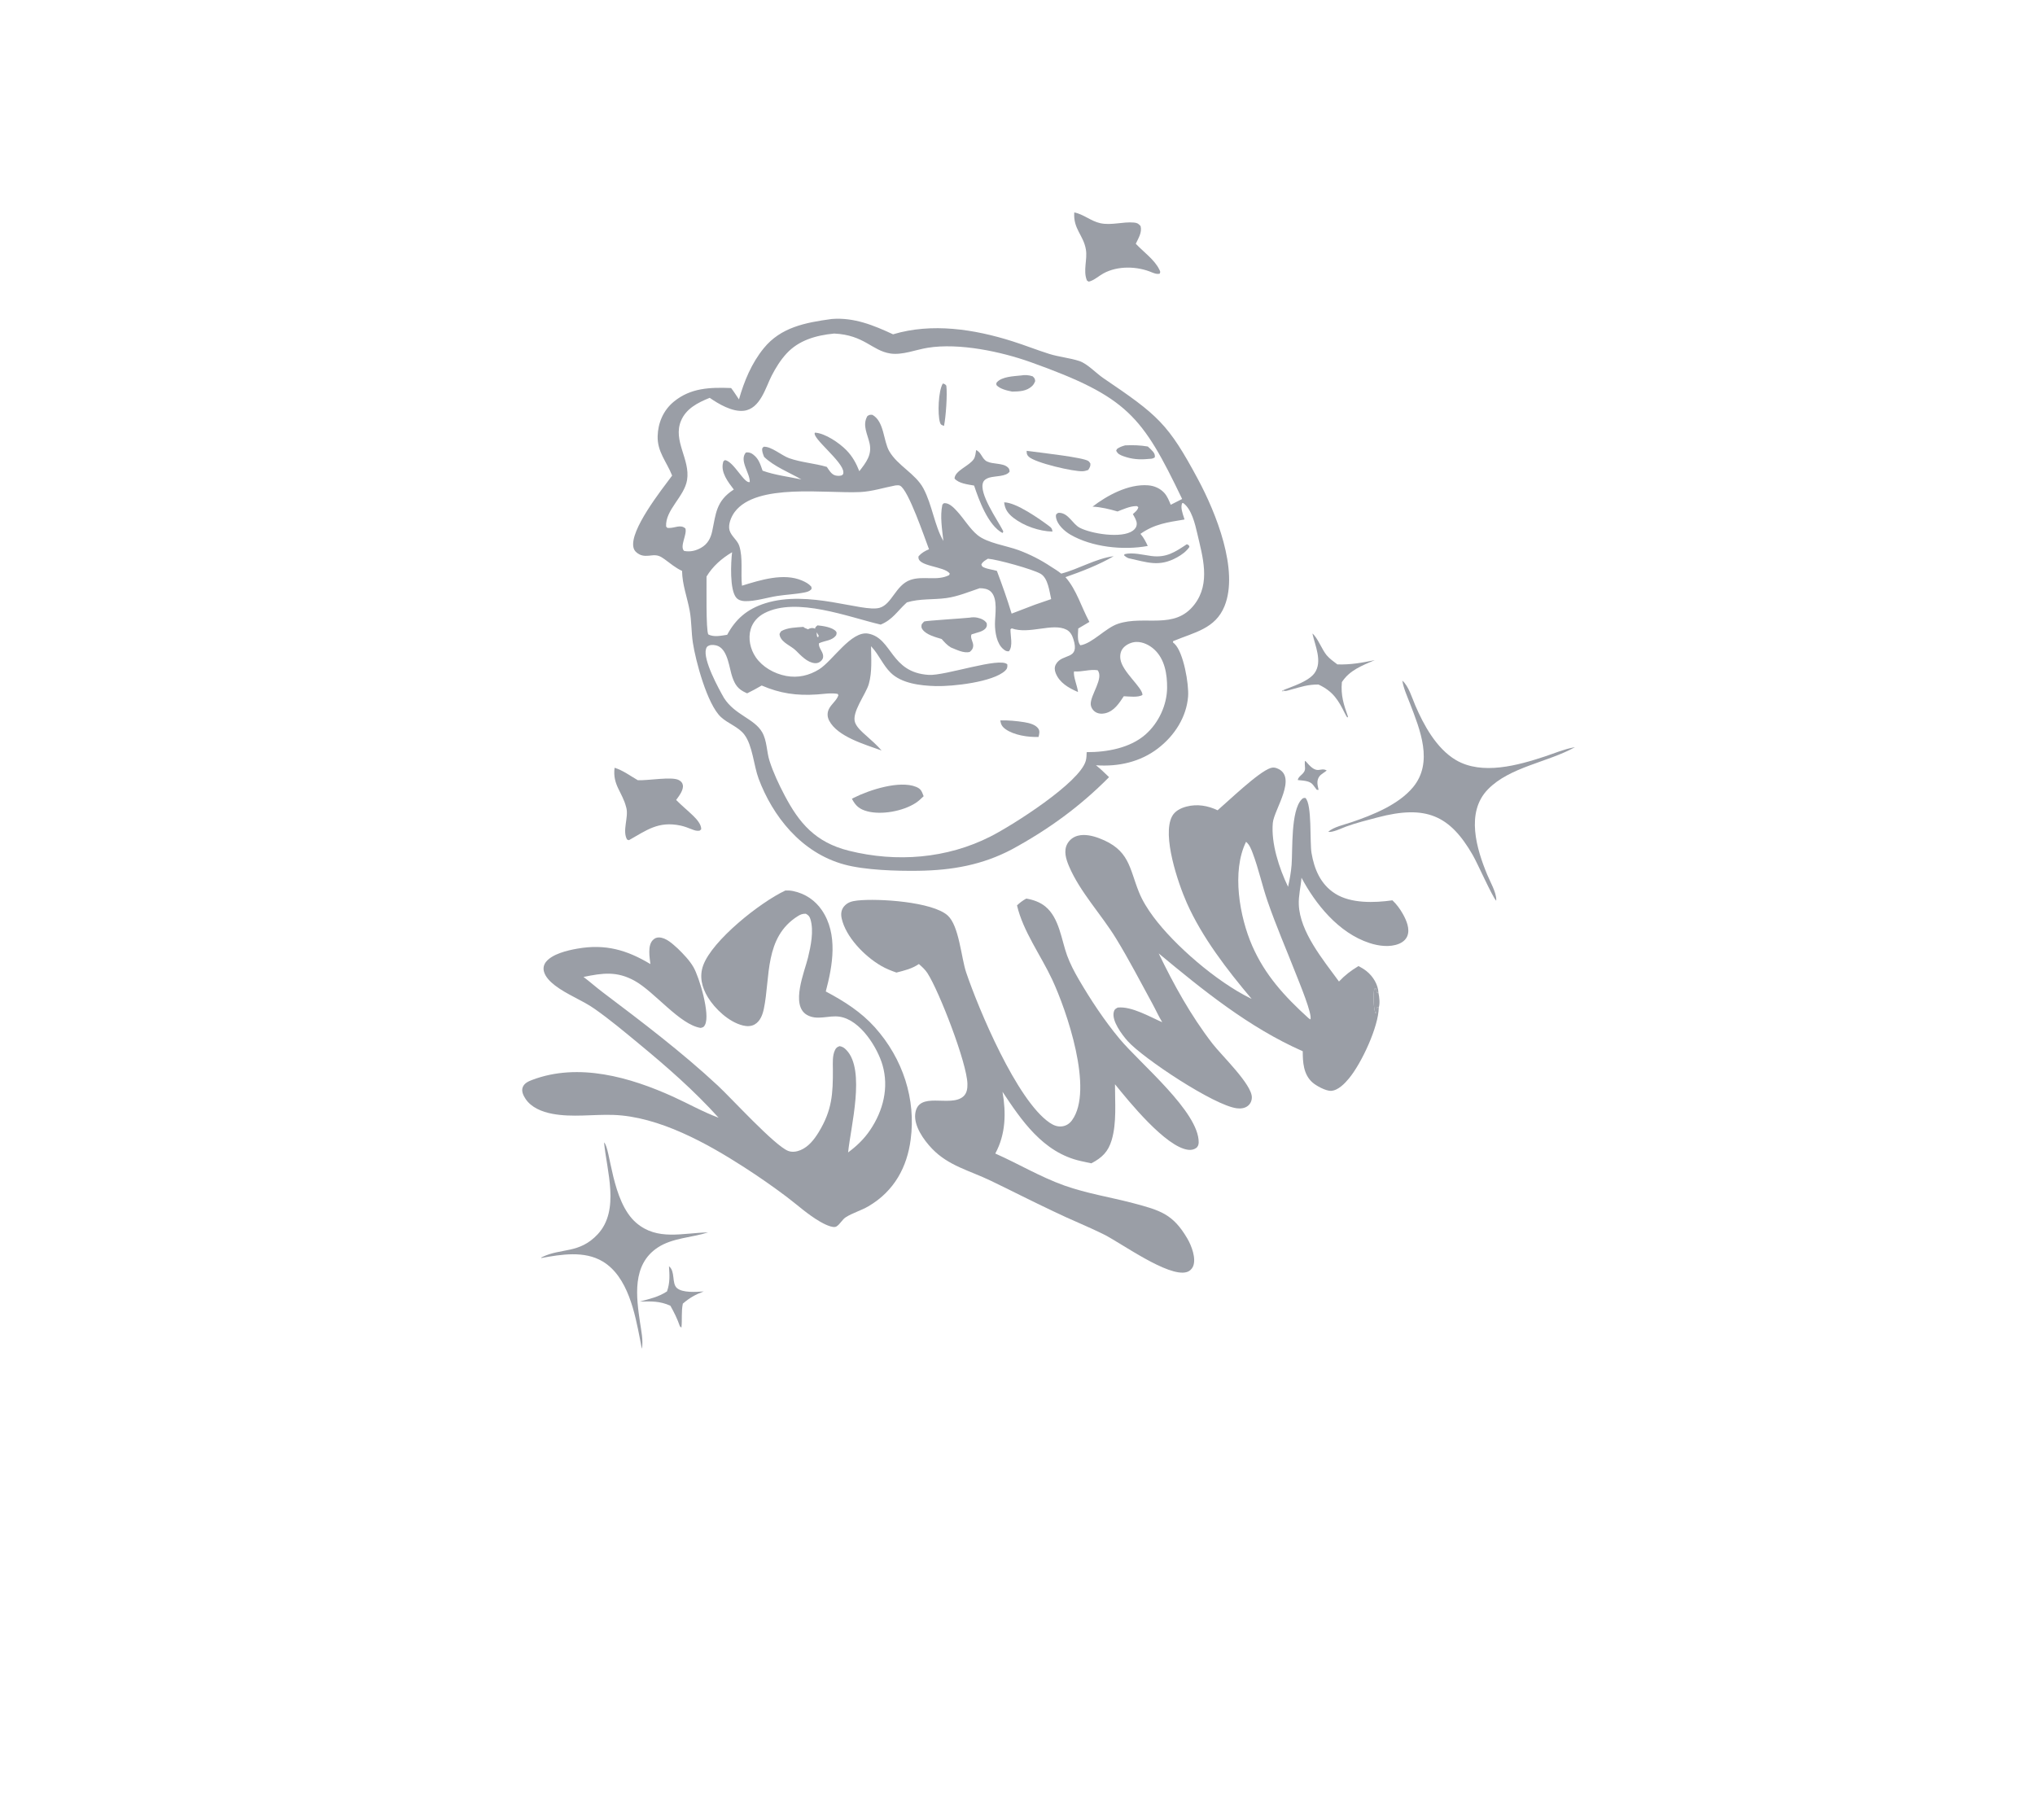 <svg width="142" height="127" viewBox="0 0 142 127" fill="none" xmlns="http://www.w3.org/2000/svg">
<path d="M91.051 53.094C91.157 53.163 91.12 53.128 91.2 53.223C91.964 54.123 92.108 53.493 92.579 53.77C92.494 53.83 92.41 53.891 92.326 53.951C92.225 54.023 92.124 54.091 92.055 54.191C91.87 54.46 91.923 54.747 91.992 55.039L92.011 55.118L91.885 55.116C91.796 54.995 91.706 54.873 91.611 54.755C91.381 54.471 90.918 54.478 90.56 54.434C90.594 54.099 91.11 54.025 91.062 53.551C91.046 53.393 91.042 53.253 91.051 53.094Z" fill="#9A9EA6"/>
<path d="M46.68 88.36C47.136 88.726 46.862 89.545 47.229 89.878C47.62 90.232 48.59 90.155 49.105 90.12C48.517 90.339 48.105 90.576 47.648 90.971C47.529 91.542 47.611 92.082 47.55 92.648L47.443 92.555C47.271 92.049 47.044 91.588 46.778 91.116C46.026 90.782 45.455 90.81 44.643 90.829C45.356 90.627 45.922 90.521 46.542 90.118C46.758 89.509 46.723 88.991 46.68 88.36Z" fill="#9A9EA6"/>
<path d="M91.578 44.208C91.939 44.491 92.238 45.325 92.571 45.722C92.779 45.969 93.056 46.166 93.32 46.364C94.252 46.393 95.025 46.252 95.926 46.065C95.006 46.463 94.175 46.773 93.635 47.6C93.551 48.509 93.757 49.162 94.063 50.015L94.011 50.072C93.946 49.984 93.898 49.88 93.846 49.785C93.394 48.871 93.027 48.246 92.001 47.768C91.233 47.766 90.781 47.935 90.069 48.127C89.844 48.188 89.687 48.269 89.471 48.166L89.549 48.244L89.45 48.229C89.479 48.098 91.208 47.696 91.727 46.972C92.3 46.173 91.764 45.053 91.578 44.208Z" fill="#9A9EA6"/>
<path d="M74.962 14.822C75.62 14.956 76.118 15.429 76.772 15.574C77.543 15.744 78.351 15.461 79.126 15.53C79.361 15.551 79.447 15.614 79.589 15.777C79.701 16.222 79.443 16.608 79.254 17.01C79.776 17.566 80.567 18.128 80.889 18.798C80.954 18.933 80.987 18.955 80.924 19.097C80.717 19.146 80.585 19.083 80.397 19.015C79.366 18.571 77.996 18.528 76.988 19.083C76.657 19.264 76.347 19.566 75.971 19.656L75.846 19.576C75.558 18.877 75.894 18.117 75.771 17.405C75.599 16.399 74.876 15.975 74.962 14.822Z" fill="#9A9EA6"/>
<path d="M42.885 53.577C43.462 53.752 43.991 54.149 44.503 54.444C45.171 54.486 46.879 54.171 47.366 54.435C47.521 54.519 47.613 54.612 47.646 54.775C47.717 55.121 47.382 55.547 47.181 55.824C47.558 56.207 47.981 56.55 48.367 56.925C48.614 57.164 48.946 57.532 48.929 57.874L48.812 57.969C48.592 57.99 48.495 57.954 48.298 57.88C48.038 57.778 47.766 57.669 47.49 57.611C45.925 57.279 45.097 57.954 43.883 58.632L43.756 58.585C43.411 57.982 43.862 57.066 43.713 56.406C43.706 56.379 43.699 56.352 43.691 56.324C43.425 55.265 42.73 54.774 42.885 53.577Z" fill="#9A9EA6"/>
<path d="M42.151 79.725C42.608 80.091 42.667 83.854 44.4 85.337C45.877 86.601 47.627 86.034 49.409 86.001C48.245 86.371 46.926 86.38 45.898 87.055C44.072 88.255 44.405 90.537 44.66 92.287C44.747 92.888 44.89 93.504 44.795 94.109L44.775 94.065C44.737 93.854 44.697 93.643 44.655 93.433C44.31 91.688 43.831 89.092 42.054 88.028C40.779 87.265 39.161 87.534 37.763 87.79C37.782 87.728 37.762 87.756 37.846 87.715C39.168 87.075 40.428 87.502 41.707 86.13C43.277 84.443 42.331 81.691 42.151 79.725Z" fill="#9A9EA6"/>
<path d="M97.852 47.495C98.292 47.87 98.538 48.716 98.757 49.226C99.329 50.558 100.219 52.231 101.596 53.041C103.424 54.114 105.935 53.404 107.805 52.786C108.461 52.569 109.138 52.278 109.824 52.154C109.848 52.15 109.873 52.146 109.897 52.142C107.987 53.201 105.355 53.515 103.828 55.08C102.254 56.692 103.037 59.256 103.78 61.044C103.984 61.537 104.405 62.261 104.408 62.776C104.409 62.802 104.403 62.828 104.401 62.853C104.125 62.566 103.117 60.278 102.769 59.672C101.173 56.9 99.515 56.145 96.109 57.046C95.383 57.238 94.637 57.423 93.936 57.678C93.666 57.776 92.96 58.121 92.685 58.043C93.035 57.717 93.825 57.539 94.293 57.381C95.82 56.864 97.59 56.146 98.595 54.94C100.041 53.203 99.084 50.91 98.386 49.092C98.189 48.58 97.936 48.032 97.852 47.495Z" fill="#9A9EA6"/>
<path d="M71.614 62.705C72.109 62.791 72.568 62.952 72.945 63.26C73.92 64.057 74.066 65.596 74.458 66.669C74.67 67.248 74.955 67.796 75.269 68.336C76.102 69.763 77.045 71.195 78.119 72.488C79.567 74.229 83.668 77.586 83.643 79.726C83.641 79.869 83.593 80.02 83.465 80.112C83.306 80.226 83.107 80.261 82.907 80.236C81.339 80.042 78.759 76.844 77.803 75.663C77.797 76.917 77.933 78.349 77.57 79.563C77.332 80.354 76.922 80.779 76.152 81.18C75.903 81.128 75.655 81.075 75.407 81.019C72.764 80.425 71.262 78.15 69.954 76.189C70.208 77.654 70.186 79.142 69.45 80.496C71.084 81.221 72.585 82.129 74.29 82.737C75.811 83.279 77.462 83.537 79.033 83.95C80.998 84.465 81.854 84.731 82.851 86.429C83.147 86.934 83.482 87.822 83.251 88.372C83.175 88.554 83.01 88.712 82.8 88.771C81.516 89.137 78.246 86.754 77.049 86.154C75.897 85.578 74.677 85.102 73.516 84.534C72.039 83.84 70.594 83.098 69.126 82.391C67.636 81.675 66.183 81.355 65.036 80.157C64.448 79.544 63.769 78.575 63.863 77.735C64.05 76.083 66.301 77.304 67.21 76.522C67.478 76.292 67.512 75.947 67.506 75.632C67.475 74.181 65.54 69.19 64.72 67.914C64.56 67.665 64.346 67.473 64.119 67.273C63.629 67.603 63.132 67.72 62.552 67.868C62.185 67.741 61.828 67.598 61.497 67.407C60.302 66.719 59.008 65.361 58.731 64.087C58.669 63.805 58.688 63.511 58.88 63.271C59.121 62.972 59.432 62.883 59.828 62.841C61.315 62.681 65.071 62.931 66.127 63.884C66.928 64.607 67.07 66.828 67.418 67.858C68.272 70.383 70.945 76.787 73.244 78.347C73.511 78.528 73.796 78.649 74.136 78.597C74.427 78.552 74.645 78.393 74.803 78.176C76.343 76.067 74.428 70.51 73.413 68.342C72.621 66.651 71.385 64.984 70.966 63.18C71.171 62.989 71.358 62.841 71.614 62.705Z" fill="#9A9EA6"/>
<path d="M54.805 62.141C54.988 62.133 55.153 62.143 55.333 62.179C56.203 62.355 56.893 62.845 57.352 63.52C58.491 65.198 58.102 67.383 57.622 69.187C58.934 69.884 60.085 70.621 61.049 71.691C61.17 71.827 61.288 71.965 61.401 72.107C61.515 72.248 61.625 72.391 61.731 72.537C61.837 72.683 61.938 72.832 62.036 72.982C62.134 73.133 62.227 73.285 62.316 73.44C62.405 73.595 62.49 73.751 62.571 73.91C62.651 74.068 62.727 74.228 62.799 74.39C62.871 74.552 62.938 74.715 63 74.88C63.063 75.045 63.121 75.211 63.175 75.378C63.228 75.546 63.277 75.714 63.321 75.884C63.365 76.053 63.404 76.223 63.439 76.395C63.474 76.566 63.504 76.738 63.529 76.91C63.554 77.083 63.574 77.256 63.59 77.43C63.606 77.603 63.616 77.777 63.622 77.951C63.628 78.124 63.629 78.299 63.626 78.472C63.622 78.647 63.614 78.82 63.6 78.994C63.587 79.168 63.569 79.341 63.546 79.514C63.3 81.418 62.417 83.117 60.585 84.185C60.092 84.472 59.497 84.641 59.028 84.936C58.759 85.106 58.632 85.418 58.371 85.584C58.117 85.745 57.448 85.38 57.221 85.249C56.382 84.764 55.644 84.089 54.883 83.511C53.926 82.791 52.941 82.105 51.926 81.453C49.384 79.814 45.998 77.91 42.795 77.802C41.383 77.755 39.936 77.989 38.537 77.724C37.808 77.586 37.072 77.281 36.676 76.689C36.514 76.446 36.362 76.133 36.483 75.851C36.593 75.594 36.847 75.469 37.116 75.366C40.376 74.125 43.989 75.181 46.965 76.529C48.019 77.007 49.054 77.596 50.144 77.998C48.4 76.075 46.594 74.495 44.565 72.82C43.561 71.992 42.558 71.149 41.482 70.395C40.616 69.788 39.567 69.414 38.725 68.766C38.393 68.511 38.048 68.172 37.951 67.778C37.937 67.721 37.929 67.664 37.929 67.607C37.928 67.549 37.934 67.492 37.946 67.436C37.959 67.379 37.978 67.325 38.004 67.272C38.03 67.219 38.062 67.169 38.099 67.122C38.538 66.572 39.579 66.322 40.291 66.198C42.253 65.855 43.747 66.293 45.385 67.276C45.328 66.811 45.181 65.993 45.546 65.61C45.661 65.489 45.797 65.415 45.979 65.418C46.498 65.428 46.949 65.888 47.292 66.189C47.697 66.585 48.118 67.018 48.393 67.497C48.798 68.202 49.569 70.783 49.198 71.508C49.111 71.679 49.079 71.681 48.892 71.731C47.437 71.51 45.684 69.22 44.29 68.446C43.057 67.761 42.063 67.894 40.717 68.174C41.174 68.516 41.594 68.895 42.05 69.238C44.813 71.324 47.591 73.43 50.099 75.766C51.043 76.644 54.04 79.932 54.99 80.311C55.267 80.421 55.589 80.372 55.856 80.26C56.431 80.021 56.827 79.496 57.124 79.012C58.067 77.471 58.125 76.316 58.117 74.611C58.115 74.184 58.072 73.655 58.273 73.26C58.351 73.106 58.419 73.065 58.589 73.002C58.807 73.041 58.926 73.134 59.067 73.281C60.411 74.684 59.354 78.65 59.18 80.42C59.797 79.961 60.294 79.481 60.712 78.865C61.637 77.499 62.032 75.889 61.582 74.326C61.245 73.156 60.065 71.173 58.581 70.947C57.826 70.832 57.022 71.237 56.307 70.823C55.142 70.148 56.147 67.795 56.379 66.835C56.576 66.021 56.798 64.978 56.554 64.154C56.496 63.958 56.419 63.867 56.229 63.763C55.996 63.758 55.861 63.812 55.675 63.928C53.324 65.399 53.758 68.202 53.301 70.394C53.218 70.789 53.057 71.267 52.651 71.493C52.403 71.631 52.113 71.628 51.839 71.561C50.843 71.316 49.876 70.382 49.395 69.593C48.973 68.9 48.788 68.14 49.067 67.37C49.699 65.624 53.031 62.97 54.805 62.141Z" fill="#9A9EA6"/>
<path d="M84.963 56.543C85.674 55.938 87.815 53.866 88.658 53.596C88.82 53.544 88.956 53.554 89.113 53.617C90.577 54.194 88.898 56.496 88.815 57.429C88.687 58.854 89.255 60.588 89.88 61.883C89.993 61.369 90.088 60.861 90.127 60.337C90.206 59.305 90.063 56.58 90.823 55.789C90.925 55.683 90.945 55.685 91.09 55.682C91.565 56.141 91.385 58.761 91.517 59.531C91.704 60.619 92.127 61.705 93.177 62.366C94.271 63.053 95.887 63.007 97.161 62.827C97.452 63.097 97.691 63.427 97.88 63.761C98.136 64.212 98.406 64.83 98.197 65.329C98.094 65.575 97.88 65.754 97.615 65.862C96.981 66.12 96.203 66.016 95.57 65.81C93.381 65.099 91.775 63.053 90.816 61.249C90.77 61.881 90.602 62.492 90.629 63.13C90.709 65.032 92.303 66.948 93.432 68.493C93.836 68.063 94.274 67.726 94.795 67.414C94.987 67.517 95.178 67.627 95.346 67.761C95.819 68.135 96.165 68.721 96.188 69.289C96.25 69.596 96.301 70.006 96.208 70.313C96.196 71.634 95.017 74.186 94.126 75.259C93.851 75.591 93.382 76.093 92.887 76.122C92.515 76.144 91.827 75.758 91.575 75.531C90.944 74.965 90.906 74.107 90.904 73.358C87.144 71.705 83.898 69.059 80.853 66.532C81.899 68.705 83.095 70.869 84.599 72.821C85.24 73.652 87.366 75.674 87.352 76.583C87.349 76.812 87.258 77.032 87.059 77.183C86.853 77.339 86.576 77.372 86.316 77.341C84.727 77.157 79.734 73.829 78.687 72.649C78.276 72.186 77.55 71.218 77.722 70.604C77.773 70.423 77.829 70.406 77.993 70.311C78.965 70.206 80.249 70.967 81.1 71.333C80.842 70.912 80.642 70.458 80.405 70.025C79.579 68.513 78.782 66.969 77.878 65.492C76.844 63.802 75.364 62.256 74.594 60.447C74.388 59.963 74.203 59.376 74.476 58.885C74.627 58.613 74.878 58.407 75.206 58.32C75.686 58.193 76.233 58.32 76.68 58.487C78.824 59.289 78.791 60.558 79.474 62.254C79.717 62.86 80.088 63.447 80.485 63.982C81.958 65.964 84.866 68.49 87.251 69.663L87.338 69.705C85.615 67.668 83.867 65.385 82.811 63.002C82.196 61.612 81.076 58.3 81.784 56.968C81.979 56.601 82.367 56.396 82.792 56.285C83.536 56.089 84.294 56.221 84.963 56.543ZM86.949 58.743C85.931 60.805 86.495 63.984 87.382 66.01C88.269 68.035 89.619 69.519 91.303 71.047L91.435 71.139C91.606 70.823 90.641 68.51 90.444 68.004C89.777 66.296 89.042 64.611 88.446 62.88C88.068 61.781 87.828 60.641 87.418 59.551C87.312 59.271 87.196 58.948 86.949 58.743ZM96.208 70.313C96.301 70.006 96.25 69.596 96.188 69.289L96.071 69.252L96.02 68.988L95.905 69C95.803 69.369 95.841 70.348 95.974 70.701L96.036 70.713L96.059 70.325L96.13 70.276L96.208 70.313Z" fill="#9A9EA6"/>
<path d="M96.208 70.313L96.13 70.276L96.059 70.325L96.036 70.713L95.974 70.701C95.841 70.348 95.803 69.37 95.905 69L96.02 68.988L96.071 69.252L96.188 69.289C96.25 69.596 96.301 70.006 96.208 70.313Z" fill="#9A9EA6"/>
<path d="M58.045 22.259C59.603 22.138 60.97 22.705 62.316 23.329C65.032 22.514 67.988 22.975 70.624 23.808C71.498 24.083 72.345 24.423 73.219 24.698C73.903 24.912 74.646 24.974 75.318 25.195C75.871 25.377 76.492 26.049 76.986 26.384C80.801 28.972 81.506 29.55 83.598 33.452C84.855 35.796 86.459 39.794 85.447 42.295C84.807 43.876 83.361 44.117 81.859 44.741L81.846 44.826C81.887 44.86 81.928 44.895 81.965 44.932C82.584 45.532 82.971 47.743 82.903 48.611C82.792 50.016 81.983 51.324 80.791 52.233C79.57 53.165 78.06 53.515 76.475 53.402C76.802 53.658 77.092 53.949 77.389 54.232C75.385 56.258 73.196 57.862 70.611 59.269C68.549 60.358 66.442 60.733 64.071 60.766C62.558 60.787 60.366 60.721 58.928 60.332C55.877 59.506 53.902 56.914 52.936 54.34C52.594 53.429 52.52 52.031 51.941 51.265C51.531 50.722 50.81 50.501 50.312 50.044C49.343 49.156 48.536 46.099 48.347 44.849C48.234 44.105 48.262 43.345 48.124 42.605C47.951 41.676 47.606 40.789 47.594 39.839C47.119 39.62 46.782 39.319 46.37 39.022C46.074 38.809 45.876 38.712 45.489 38.756C45.178 38.791 44.886 38.831 44.604 38.679C44.397 38.568 44.256 38.427 44.204 38.209C43.918 37.01 46.157 34.188 46.901 33.187C46.513 32.207 45.858 31.533 45.89 30.427C45.916 29.528 46.273 28.636 47.029 28.02C48.196 27.07 49.523 27.021 51.016 27.078C51.214 27.331 51.384 27.608 51.564 27.872C51.923 26.612 52.432 25.358 53.297 24.297C54.479 22.847 56.169 22.512 58.045 22.259ZM58.207 23.276C56.917 23.4 55.723 23.754 54.876 24.679C54.452 25.142 54.124 25.676 53.845 26.218C53.43 27.022 53.056 28.53 51.905 28.664C51.093 28.758 50.14 28.189 49.523 27.762C48.662 28.107 47.868 28.527 47.52 29.365C46.935 30.769 48.175 32.052 47.943 33.494C47.754 34.665 46.408 35.588 46.481 36.745C46.593 36.856 46.53 36.837 46.674 36.842C47.092 36.855 47.488 36.571 47.828 36.879C47.955 37.302 47.411 38.131 47.734 38.444C48.159 38.529 48.556 38.433 48.921 38.226C49.39 37.96 49.595 37.542 49.697 37.069C49.956 35.863 49.955 34.962 51.204 34.16C50.798 33.631 50.283 32.967 50.452 32.291C50.487 32.153 50.459 32.206 50.587 32.106C51.206 32.2 51.939 33.784 52.318 33.636C52.342 33.008 51.557 32.137 52.051 31.572C52.28 31.556 52.402 31.596 52.576 31.733C52.964 32.039 53.06 32.422 53.212 32.846C54.064 33.153 55.027 33.267 55.921 33.456C55.069 32.965 54.005 32.552 53.318 31.881C53.243 31.68 53.157 31.502 53.189 31.286L53.281 31.177C53.799 31.128 54.549 31.792 55.059 31.972C55.914 32.275 56.83 32.326 57.695 32.581C57.849 32.802 58.015 33.123 58.322 33.185C58.471 33.215 58.594 33.213 58.74 33.172C58.838 33.097 58.851 33.071 58.849 32.949C58.836 32.208 56.618 30.549 56.863 30.191C57.586 30.228 58.579 30.926 59.047 31.401C59.484 31.843 59.743 32.328 59.963 32.881C60.439 32.268 60.847 31.747 60.683 30.96C60.548 30.316 60.148 29.675 60.527 29.032C60.683 28.938 60.688 28.938 60.875 28.948C61.705 29.41 61.633 30.759 62.049 31.482C62.634 32.499 63.883 33.049 64.436 34.086C65.046 35.229 65.215 36.709 65.828 37.748C65.74 36.931 65.583 36.037 65.756 35.223C65.819 35.155 65.823 35.11 65.933 35.111C66.27 35.115 66.591 35.467 66.79 35.684C67.259 36.193 67.676 36.905 68.213 37.342C68.897 37.899 70.225 38.076 71.084 38.393C71.481 38.541 71.866 38.711 72.24 38.901C72.614 39.092 72.973 39.302 73.318 39.532C73.572 39.69 73.82 39.845 74.051 40.029C75.281 39.71 76.459 38.974 77.712 38.813C76.674 39.42 75.498 39.869 74.346 40.276C75.126 41.153 75.465 42.396 76.017 43.398L75.239 43.859C75.229 44.193 75.141 44.76 75.39 45.031C76.238 44.892 77.131 43.828 78.01 43.531C79.873 42.903 81.957 43.998 83.352 42.176C84.493 40.686 83.916 38.836 83.54 37.211C83.395 36.584 83.151 35.527 82.568 35.107L82.504 35.1C82.344 35.358 82.527 35.849 82.612 36.116C82.626 36.161 82.641 36.206 82.656 36.251C81.449 36.453 80.573 36.561 79.579 37.254C79.81 37.523 79.945 37.789 80.089 38.099C78.368 38.417 76.184 38.178 74.69 37.308C74.264 37.06 73.79 36.615 73.694 36.149C73.673 36.047 73.672 35.989 73.701 35.891C73.789 35.823 73.803 35.779 73.929 35.785C74.568 35.819 74.842 36.566 75.342 36.828C76.14 37.245 78.277 37.601 79.055 37.029C79.224 36.905 79.321 36.746 79.321 36.546C79.321 36.322 79.157 36.071 79.05 35.876C79.21 35.728 79.389 35.603 79.43 35.392C79.323 35.304 79.378 35.317 79.238 35.319C78.854 35.323 78.335 35.553 77.981 35.692C77.427 35.53 76.821 35.381 76.237 35.354C77.238 34.585 78.731 33.758 80.116 33.867C80.17 33.871 80.224 33.877 80.277 33.886C80.33 33.895 80.383 33.906 80.435 33.919C80.487 33.933 80.538 33.948 80.588 33.966C80.639 33.984 80.688 34.005 80.736 34.027C80.784 34.049 80.831 34.074 80.876 34.1C80.921 34.127 80.965 34.156 81.007 34.186C81.049 34.217 81.089 34.249 81.128 34.283C81.166 34.317 81.203 34.353 81.237 34.39C81.456 34.628 81.574 34.939 81.692 35.224L82.489 34.821C79.698 29.016 78.686 27.694 71.93 25.276C69.878 24.542 66.94 23.912 64.726 24.27C63.909 24.402 62.963 24.794 62.133 24.669C60.835 24.472 60.315 23.375 58.207 23.276ZM68.358 41.047C67.616 41.298 66.827 41.626 66.041 41.734C65.109 41.862 64.194 41.76 63.283 42.036L63.22 42.094C62.613 42.651 62.282 43.242 61.453 43.586C59.197 43.058 55.589 41.636 53.356 42.779C52.87 43.028 52.523 43.422 52.382 43.907C52.191 44.556 52.349 45.299 52.738 45.866C53.197 46.534 54.003 47.009 54.856 47.169C55.688 47.325 56.468 47.136 57.158 46.706C58.102 46.117 59.401 43.994 60.587 44.216C62.278 44.532 62.114 46.93 64.807 47.096C65.959 47.167 69.789 45.823 70.29 46.364C70.303 46.55 70.288 46.666 70.138 46.806C69.285 47.601 66.474 47.908 65.298 47.877C64.217 47.849 62.908 47.693 62.145 46.939C61.606 46.407 61.339 45.697 60.819 45.139C60.805 45.125 60.793 45.11 60.78 45.096C60.79 45.952 60.862 46.892 60.626 47.728C60.423 48.449 59.392 49.726 59.672 50.437C59.805 50.776 60.169 51.094 60.453 51.344C60.831 51.678 61.188 51.997 61.517 52.372C60.344 51.949 58.44 51.407 57.859 50.289C57.724 50.031 57.711 49.754 57.834 49.49C58.002 49.133 58.376 48.895 58.503 48.515L58.455 48.423C57.998 48.337 57.47 48.429 57.006 48.461C55.576 48.557 54.429 48.388 53.15 47.837C52.816 48.029 52.486 48.215 52.135 48.382L52.049 48.344C51.492 48.09 51.296 47.791 51.106 47.263C50.886 46.65 50.806 45.394 50.105 45.082C49.942 45.009 49.661 44.976 49.49 45.042C49.344 45.098 49.302 45.159 49.263 45.292C49.046 46.038 50.132 48.03 50.517 48.702C51.279 49.901 52.634 50.143 53.182 51.097C53.526 51.694 53.491 52.462 53.699 53.105C53.964 53.925 54.34 54.721 54.745 55.494C55.751 57.408 56.875 58.779 59.24 59.368C62.575 60.199 66.083 59.912 69.11 58.376C70.705 57.567 75.332 54.618 75.762 53.099C75.818 52.901 75.82 52.69 75.827 52.487C77.258 52.494 78.862 52.19 79.921 51.264C80.87 50.434 81.429 49.175 81.439 47.997C81.447 47.078 81.288 45.993 80.532 45.31C80.21 45.02 79.756 44.783 79.287 44.797C78.955 44.806 78.604 44.969 78.395 45.197C78.186 45.425 78.141 45.717 78.182 46.001C78.31 46.889 79.738 47.985 79.72 48.495C79.417 48.687 78.783 48.6 78.416 48.585C78.105 49.054 77.746 49.636 77.108 49.776C76.869 49.829 76.612 49.809 76.412 49.668C76.234 49.542 76.117 49.337 76.11 49.134C76.088 48.491 77.044 47.32 76.589 46.771C76.049 46.686 75.497 46.901 74.948 46.852C74.867 47.166 75.184 47.888 75.222 48.291C74.55 48.003 73.925 47.636 73.665 46.971C73.584 46.764 73.568 46.559 73.679 46.357C74.125 45.55 75.379 46.106 74.897 44.592C74.817 44.34 74.686 44.078 74.421 43.942C73.45 43.44 71.82 44.291 70.599 43.849L70.51 43.911C70.496 44.362 70.705 45.074 70.401 45.45C70.222 45.461 70.151 45.41 70.022 45.307C69.546 44.926 69.43 44.107 69.427 43.559C69.424 42.931 69.656 41.772 69.136 41.282C68.931 41.089 68.642 41.051 68.358 41.047ZM62.482 33.875C61.667 34.029 60.868 34.294 60.033 34.336C57.639 34.455 52.794 33.688 51.269 35.723C51.02 36.056 50.792 36.604 50.907 37.008C51.026 37.42 51.457 37.694 51.585 38.092C51.855 38.927 51.678 39.989 51.774 40.871C53.042 40.481 54.679 39.957 55.966 40.513C56.222 40.624 56.437 40.737 56.612 40.94C56.625 41.035 56.663 41.078 56.582 41.155C56.462 41.267 56.311 41.308 56.146 41.342C55.525 41.467 54.871 41.49 54.242 41.587C53.531 41.696 52.677 41.976 51.962 41.949C51.74 41.94 51.524 41.875 51.382 41.715C50.902 41.173 51.001 39.22 51.084 38.537C50.347 38.974 49.724 39.527 49.301 40.233C49.31 40.852 49.252 43.995 49.426 44.274C49.832 44.479 50.308 44.36 50.742 44.298C51.324 43.216 52.112 42.507 53.39 42.101C56.45 41.131 60.187 42.747 61.368 42.417C62.242 42.174 62.49 40.834 63.521 40.471C64.404 40.159 65.381 40.568 66.232 40.132L66.273 40.024C65.889 39.489 63.938 39.545 64.097 38.817C64.299 38.587 64.53 38.452 64.825 38.329C64.535 37.576 63.386 34.171 62.801 33.892C62.703 33.845 62.589 33.871 62.482 33.875ZM68.938 38.988C68.749 39.105 68.568 39.192 68.479 39.392C68.522 39.516 68.525 39.538 68.664 39.6C68.937 39.721 69.273 39.749 69.562 39.839C69.931 40.824 70.289 41.816 70.589 42.82C71.131 42.617 71.672 42.41 72.211 42.199C72.589 42.066 72.969 41.936 73.35 41.807C73.229 41.296 73.137 40.34 72.609 40.038C72.047 39.716 69.585 39.038 68.938 38.988Z" fill="#9A9EA6"/>
<path d="M69.797 50.271C70.331 50.254 70.955 50.312 71.481 50.398C71.827 50.455 72.273 50.565 72.462 50.859C72.575 51.038 72.511 51.237 72.469 51.425C71.737 51.454 70.753 51.301 70.171 50.887C69.919 50.708 69.842 50.551 69.797 50.271Z" fill="#9A9EA6"/>
<path d="M59.445 55.741C59.491 55.717 59.536 55.692 59.582 55.668C60.695 55.109 62.769 54.448 63.915 54.906C64.282 55.053 64.316 55.227 64.451 55.562C64.275 55.733 64.093 55.905 63.886 56.039C62.986 56.618 61.507 56.874 60.529 56.618C59.967 56.471 59.704 56.234 59.445 55.741Z" fill="#9A9EA6"/>
<path d="M57.042 43.64C57.417 43.672 58.101 43.775 58.337 44.064C58.408 44.152 58.367 44.217 58.352 44.317C58.069 44.723 57.583 44.687 57.149 44.888C57.094 45.178 57.396 45.439 57.433 45.725C57.453 45.888 57.423 45.993 57.301 46.113C57.178 46.233 57.043 46.292 56.855 46.277C56.329 46.233 55.877 45.736 55.546 45.408C55.206 45.068 54.595 44.873 54.425 44.402C54.361 44.223 54.412 44.185 54.516 44.041C54.974 43.785 55.549 43.788 56.074 43.745C56.108 43.896 56.748 43.864 56.186 44.196C56.266 43.864 56.654 43.76 56.855 43.864C57.083 43.869 56.901 44.539 57.104 44.45L57.126 44.349C57.034 44.2 56.905 44.035 56.883 43.864C56.87 43.761 56.97 43.711 57.042 43.64Z" fill="#9A9EA6"/>
<path d="M67.657 43.102C67.822 43.07 68.02 43.066 68.184 43.101C68.454 43.158 68.713 43.267 68.852 43.489C68.865 43.598 68.876 43.679 68.818 43.782C68.648 44.086 68.13 44.147 67.803 44.264C67.651 44.479 67.943 44.819 67.908 45.097C67.885 45.285 67.815 45.365 67.667 45.493C67.246 45.608 66.731 45.328 66.349 45.18C66.08 45.019 65.907 44.815 65.707 44.592C65.264 44.457 64.647 44.302 64.376 43.932C64.276 43.797 64.286 43.713 64.317 43.561C64.35 43.525 64.464 43.378 64.5 43.365C64.642 43.313 67.228 43.151 67.657 43.102Z" fill="#9A9EA6"/>
<path d="M65.79 26.762C65.935 26.804 65.944 26.805 66.034 26.914C66.112 27.54 66.001 29.1 65.872 29.721C65.705 29.653 65.642 29.651 65.59 29.479C65.415 28.899 65.476 27.262 65.79 26.762Z" fill="#9A9EA6"/>
<path d="M82.815 37.979C82.956 38.047 82.944 38.011 82.999 38.163C82.791 38.471 82.479 38.703 82.14 38.891C80.878 39.592 80.056 39.236 78.752 38.955C78.622 38.905 78.546 38.849 78.443 38.762L78.462 38.673C79.02 38.526 79.772 38.725 80.335 38.799C81.398 38.939 82.003 38.514 82.815 37.979Z" fill="#9A9EA6"/>
<path d="M78.51 31.079C79.05 31.054 79.562 31.066 80.094 31.159C80.213 31.27 80.347 31.386 80.45 31.511C80.566 31.651 80.6 31.75 80.581 31.919C80.415 32.022 80.346 32.012 80.149 32.024C79.525 32.09 78.983 32.049 78.392 31.836C78.145 31.747 77.987 31.671 77.885 31.447L77.941 31.332C78.117 31.195 78.29 31.145 78.51 31.079Z" fill="#9A9EA6"/>
<path d="M71.233 26.202C71.511 26.153 71.799 26.168 72.061 26.263C72.199 26.399 72.209 26.41 72.234 26.592C72.177 26.735 72.129 26.838 72.009 26.949C71.625 27.303 71.145 27.317 70.629 27.327C70.259 27.253 69.771 27.142 69.53 26.871C69.525 26.781 69.5 26.743 69.569 26.668C69.922 26.281 70.723 26.256 71.233 26.202Z" fill="#9A9EA6"/>
<path d="M70.069 35.054C70.915 35.06 72.549 36.223 73.194 36.701C73.377 36.836 73.411 36.885 73.441 37.096C72.507 37.074 71.45 36.698 70.741 36.154C70.331 35.839 70.118 35.535 70.069 35.054Z" fill="#9A9EA6"/>
<path d="M71.639 31.461C71.782 31.476 71.924 31.494 72.066 31.513C72.7 31.603 75.602 31.921 75.949 32.175C76.008 32.218 76.039 32.285 76.084 32.34C76.105 32.535 76.038 32.631 75.936 32.794C75.809 32.839 75.708 32.872 75.57 32.883C74.946 32.931 72.199 32.291 71.778 31.864C71.632 31.716 71.646 31.65 71.639 31.461Z" fill="#9A9EA6"/>
<path d="M68.114 31.406C68.496 31.583 68.514 32.028 68.878 32.206C69.272 32.398 69.945 32.309 70.281 32.577C70.429 32.695 70.427 32.741 70.451 32.906C70.222 33.265 69.452 33.207 69.038 33.328C68.859 33.381 68.68 33.48 68.608 33.644C68.272 34.407 69.596 36.267 69.976 37.014L70.01 37.099L69.954 37.194C68.944 36.668 68.293 34.853 67.972 33.884C67.525 33.804 66.898 33.737 66.608 33.394C66.619 32.839 67.654 32.513 67.958 32.023C68.062 31.855 68.082 31.597 68.114 31.406Z" fill="#9A9EA6"/>
</svg>
